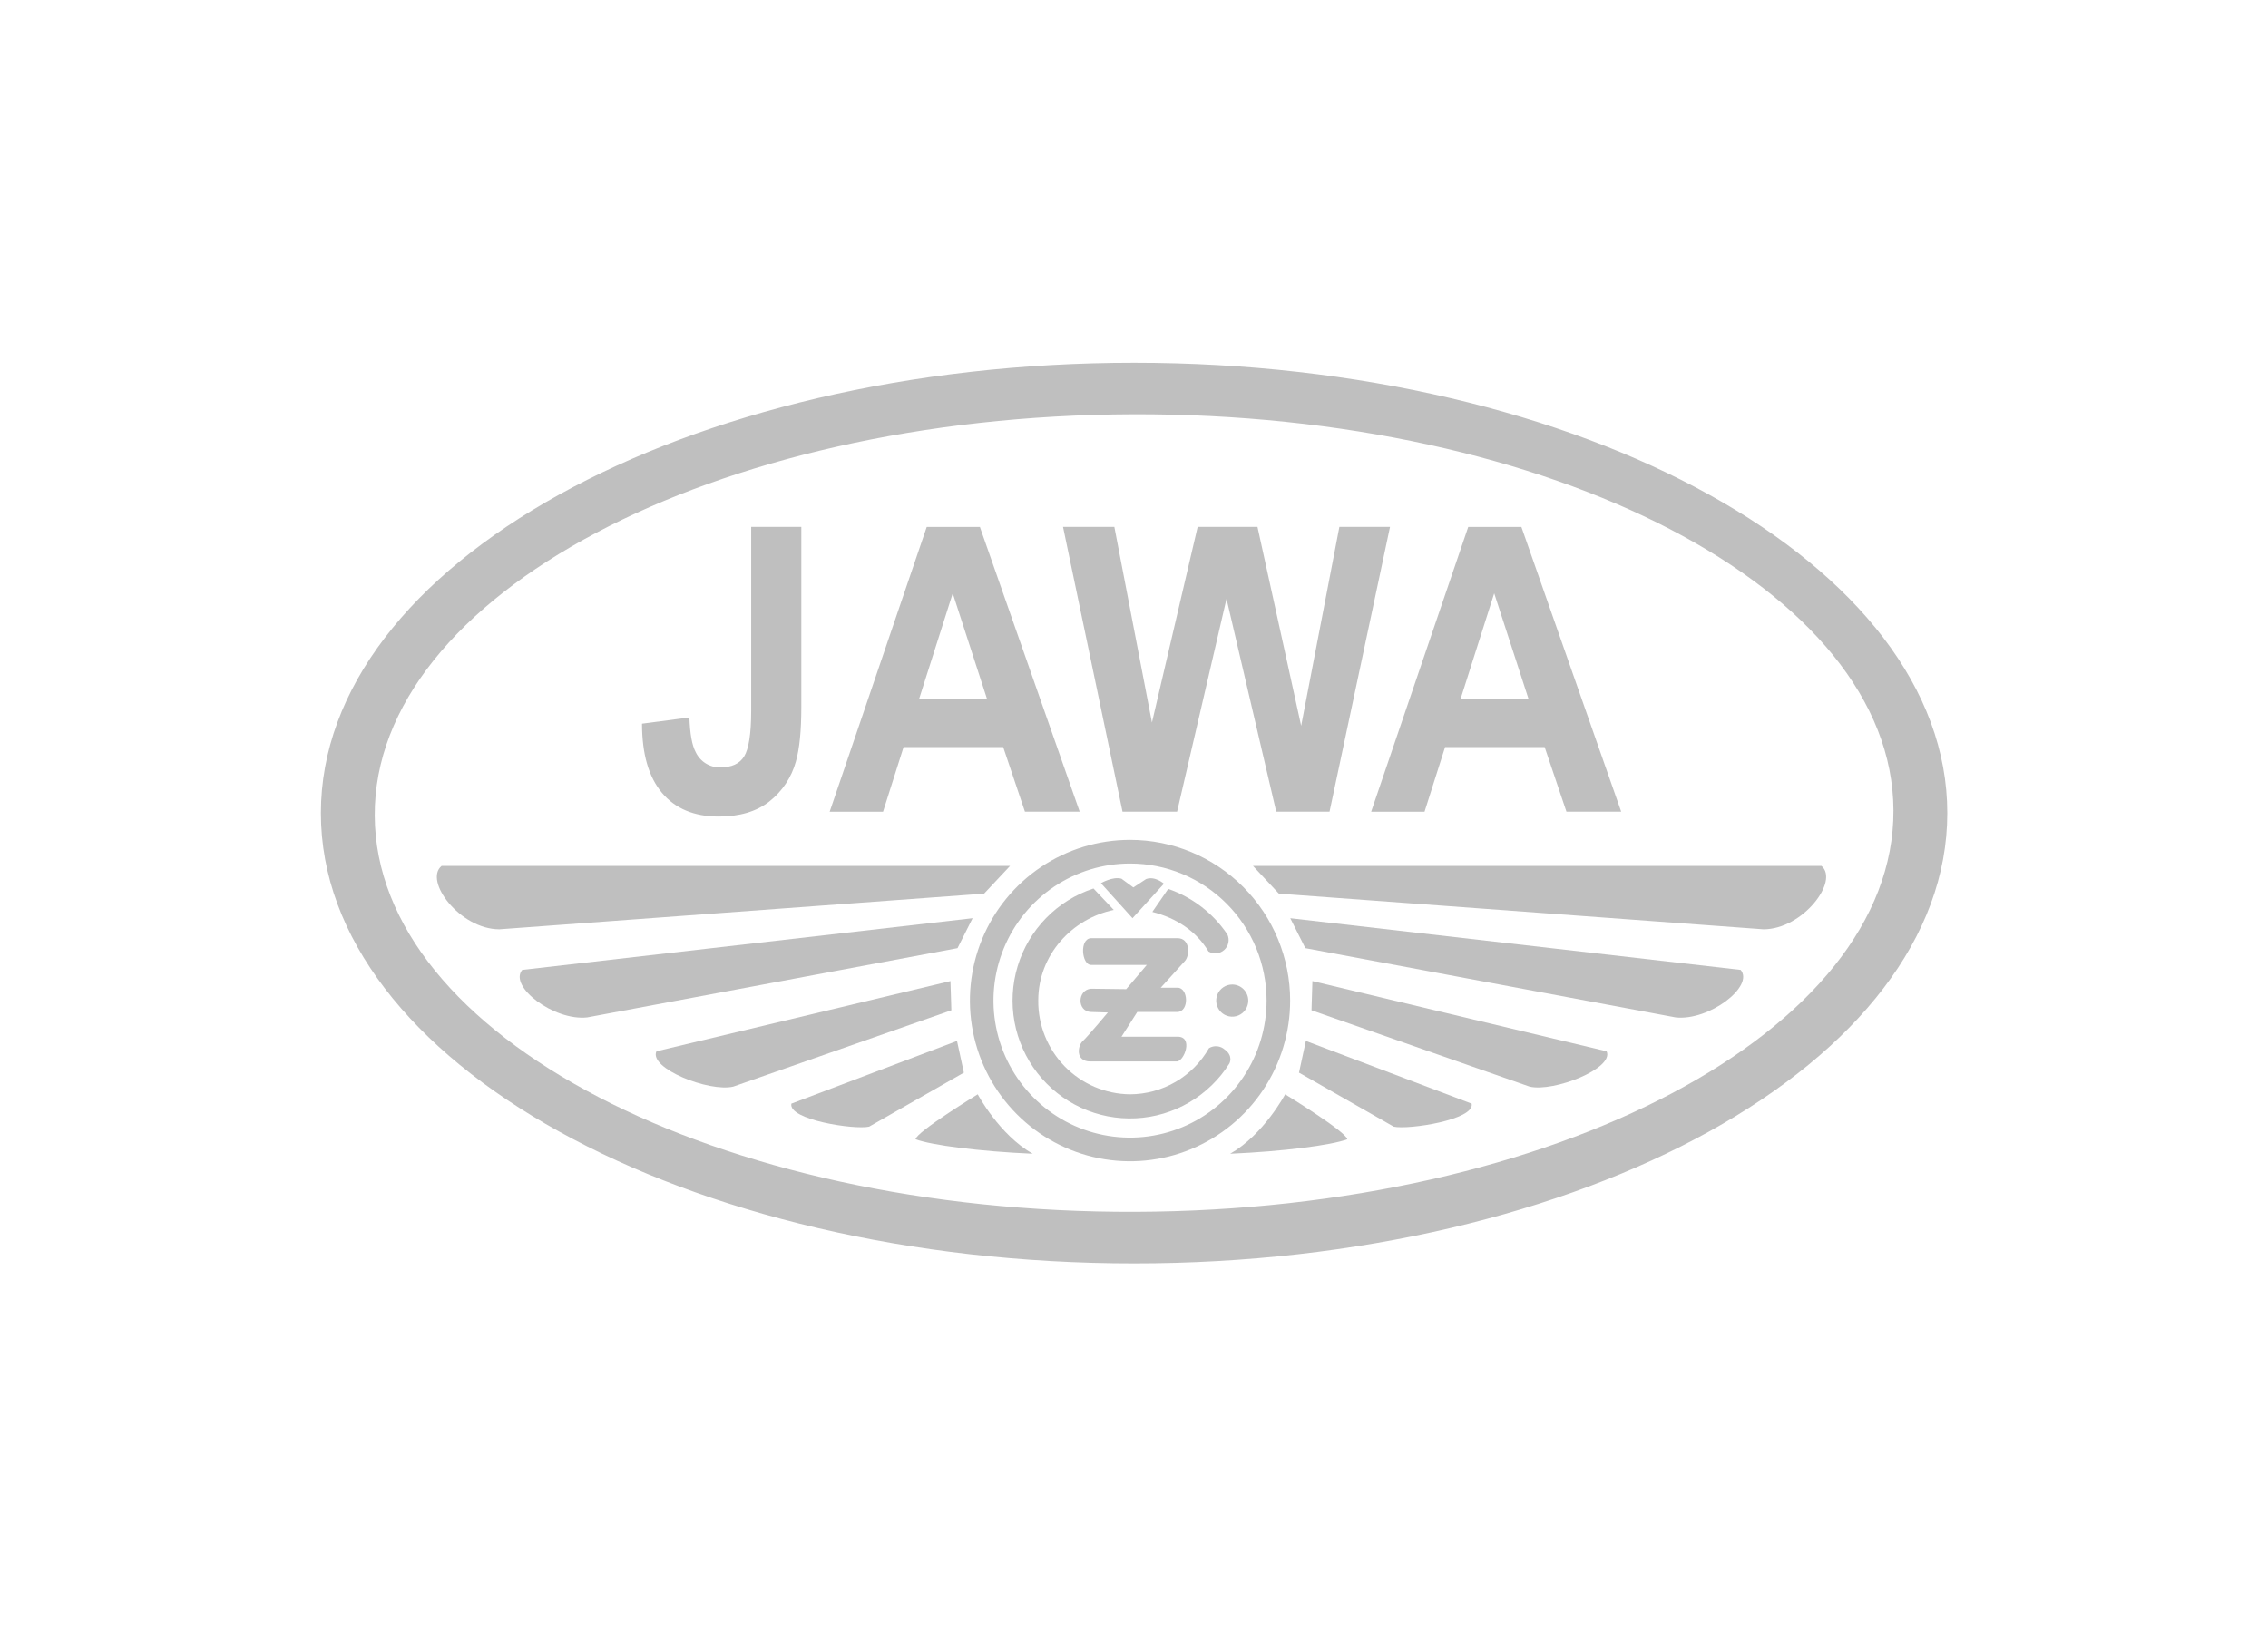 <svg width="139" height="100" viewBox="0 0 139 100" fill="none" xmlns="http://www.w3.org/2000/svg">
<g opacity="0.25" clip-path="url(#clip0)">
<path d="M46.038 32.291H49.111V43.342C49.111 44.786 48.999 45.897 48.777 46.676C48.511 47.645 47.941 48.504 47.151 49.123C46.367 49.738 45.332 50.046 44.047 50.046C42.54 50.046 41.381 49.56 40.568 48.589C39.755 47.618 39.348 46.206 39.348 44.354L42.252 43.973C42.286 44.973 42.414 45.68 42.636 46.093C42.77 46.381 42.986 46.624 43.256 46.791C43.526 46.958 43.839 47.042 44.156 47.032C44.845 47.032 45.329 46.809 45.607 46.36C45.886 45.911 46.038 44.981 46.038 43.568V32.291Z" fill="black"/>
<path d="M66.172 49.747H62.816L61.483 45.787H55.379L54.119 49.752H50.848L56.797 32.296H60.056L66.172 49.747ZM60.494 42.842L58.391 36.363L56.328 42.842H60.494Z" fill="black"/>
<path d="M68.797 49.747L65.151 32.291H68.296L70.6 44.284L73.401 32.291H77.067L79.745 44.485L82.087 32.291H85.191L81.484 49.747H78.216L75.17 36.698L72.141 49.747H68.797Z" fill="black"/>
<path d="M99.359 49.747H96.003L94.668 45.787H88.566L87.306 49.752H84.034L89.984 32.296H93.243L99.359 49.747ZM93.681 42.842L91.576 36.363L89.514 42.842H93.681Z" fill="black"/>
<path d="M119.345 49.835C119.345 65.076 97.034 77.433 69.506 77.433C41.978 77.433 19.667 65.076 19.667 49.835C19.667 34.593 41.978 22.233 69.506 22.233C97.034 22.233 119.345 34.59 119.345 49.835ZM69.419 25.39C43.713 25.475 22.909 36.489 22.967 49.99C23.025 63.491 43.887 74.364 69.593 74.272C95.299 74.18 116.091 63.178 116.045 49.672C115.999 36.166 95.125 25.305 69.419 25.39Z" fill="black"/>
<path d="M30.607 56.957L60.312 54.771L61.904 53.072H27.065C25.957 53.98 28.188 56.957 30.607 56.957Z" fill="black"/>
<path d="M35.99 62.357L58.684 58.112L59.608 56.277L32.006 59.445C31.161 60.451 33.941 62.58 35.99 62.357Z" fill="black"/>
<path d="M44.937 66.599L58.307 61.92L58.251 60.13L40.232 64.433C39.748 65.475 43.444 66.944 44.937 66.599Z" fill="black"/>
<path d="M53.267 69.052L59.074 65.742L58.653 63.799L48.503 67.641C48.286 68.631 52.37 69.255 53.267 69.052Z" fill="black"/>
<path d="M63.291 70.712C61.234 69.54 59.923 67.07 59.923 67.07C59.923 67.07 56.158 69.374 56.112 69.824C57.08 70.188 60.022 70.569 63.291 70.712Z" fill="black"/>
<path d="M108.078 56.957L78.38 54.771L76.791 53.072H111.63C112.736 53.98 110.498 56.957 108.078 56.957Z" fill="black"/>
<path d="M102.695 62.357L80.001 58.112L79.077 56.277L106.682 59.445C107.524 60.451 104.747 62.58 102.695 62.357Z" fill="black"/>
<path d="M93.748 66.599L80.379 61.92L80.434 60.13L98.464 64.433C98.945 65.475 95.241 66.944 93.748 66.599Z" fill="black"/>
<path d="M85.418 69.052L79.612 65.742L80.033 63.799L90.194 67.641C90.4 68.631 86.316 69.255 85.418 69.052Z" fill="black"/>
<path d="M75.395 70.712C77.451 69.54 78.763 67.07 78.763 67.07C78.763 67.07 82.527 69.374 82.571 69.826C81.603 70.188 78.663 70.569 75.395 70.712Z" fill="black"/>
<path d="M79.07 61.327C79.069 63.275 78.493 65.18 77.415 66.799C76.336 68.418 74.802 69.68 73.009 70.425C71.215 71.17 69.242 71.364 67.338 70.984C65.435 70.603 63.686 69.664 62.315 68.285C60.943 66.907 60.009 65.152 59.631 63.241C59.254 61.33 59.449 59.35 60.193 57.55C60.937 55.751 62.196 54.213 63.811 53.132C65.425 52.051 67.323 51.475 69.264 51.476C71.866 51.478 74.36 52.517 76.199 54.364C78.038 56.211 79.071 58.716 79.07 61.327ZM69.264 52.926C67.609 52.924 65.99 53.416 64.613 54.337C63.236 55.259 62.162 56.571 61.528 58.105C60.893 59.639 60.726 61.328 61.048 62.958C61.37 64.588 62.166 66.085 63.336 67.26C64.506 68.436 65.997 69.237 67.62 69.562C69.243 69.887 70.926 69.721 72.456 69.086C73.986 68.451 75.293 67.375 76.213 65.994C77.134 64.613 77.625 62.989 77.626 61.327C77.626 60.225 77.41 59.133 76.991 58.114C76.571 57.095 75.955 56.169 75.179 55.389C74.402 54.608 73.48 53.989 72.465 53.567C71.451 53.144 70.363 52.926 69.264 52.926V52.926Z" fill="black"/>
<path d="M67.017 54.456C65.919 54.816 64.924 55.437 64.115 56.265C63.306 57.093 62.708 58.105 62.371 59.214C62.034 60.322 61.967 61.497 62.177 62.637C62.387 63.777 62.868 64.85 63.578 65.764C64.288 66.679 65.207 67.409 66.257 67.892C67.307 68.375 68.457 68.597 69.611 68.54C70.765 68.484 71.888 68.149 72.886 67.564C73.884 66.98 74.727 66.163 75.344 65.183C75.344 65.183 75.608 64.724 75.063 64.329C74.933 64.212 74.768 64.141 74.594 64.125C74.42 64.109 74.245 64.15 74.096 64.241C73.607 65.097 72.903 65.809 72.053 66.305C71.204 66.802 70.24 67.066 69.257 67.07C68.511 67.063 67.774 66.908 67.087 66.615C66.401 66.321 65.779 65.895 65.256 65.361C64.734 64.826 64.322 64.193 64.043 63.499C63.764 62.804 63.624 62.062 63.632 61.313C63.632 58.532 65.696 56.306 68.26 55.769L67.017 54.456Z" fill="black"/>
<path d="M70.624 55.891C72.076 56.262 73.309 57.051 74.069 58.319C74.218 58.407 74.392 58.446 74.565 58.428C74.737 58.411 74.9 58.339 75.029 58.222C75.158 58.106 75.247 57.951 75.282 57.781C75.317 57.61 75.297 57.433 75.225 57.275C74.35 55.973 73.076 54.992 71.596 54.48L70.624 55.891Z" fill="black"/>
<path d="M69.409 56.276L67.474 54.13C67.474 54.13 68.2 53.7 68.734 53.856L69.46 54.39L70.242 53.877C70.791 53.676 71.335 54.162 71.335 54.162L69.409 56.276Z" fill="black"/>
<path d="M76.503 61.327C76.503 61.522 76.445 61.713 76.337 61.875C76.23 62.037 76.076 62.163 75.897 62.238C75.717 62.313 75.52 62.332 75.329 62.294C75.138 62.256 74.963 62.162 74.826 62.024C74.689 61.886 74.595 61.711 74.557 61.52C74.519 61.328 74.539 61.13 74.613 60.95C74.688 60.77 74.814 60.616 74.975 60.508C75.136 60.399 75.326 60.341 75.521 60.341C75.781 60.341 76.031 60.445 76.215 60.63C76.4 60.815 76.503 61.066 76.503 61.327Z" fill="black"/>
<path d="M66.828 65.057H72.119C72.574 65.057 73.159 63.522 72.16 63.539H68.734L69.702 62.022H72.167C72.893 61.993 72.833 60.536 72.167 60.536H71.139L72.622 58.897C72.925 58.562 72.954 57.501 72.167 57.501H66.869C66.143 57.53 66.293 59.139 66.869 59.139H70.285L69.022 60.626L66.869 60.599C66.022 60.66 65.991 61.998 66.869 62.024L67.897 62.056C67.897 62.056 66.656 63.539 66.354 63.814C66.051 64.088 65.889 65.057 66.828 65.057Z" fill="black"/>
</g>
<defs>
<clipPath id="clip0">
<rect width="99.667" height="55.2" fill="white" transform="translate(19.667 22.233)"/>
</clipPath>
</defs>
</svg>
